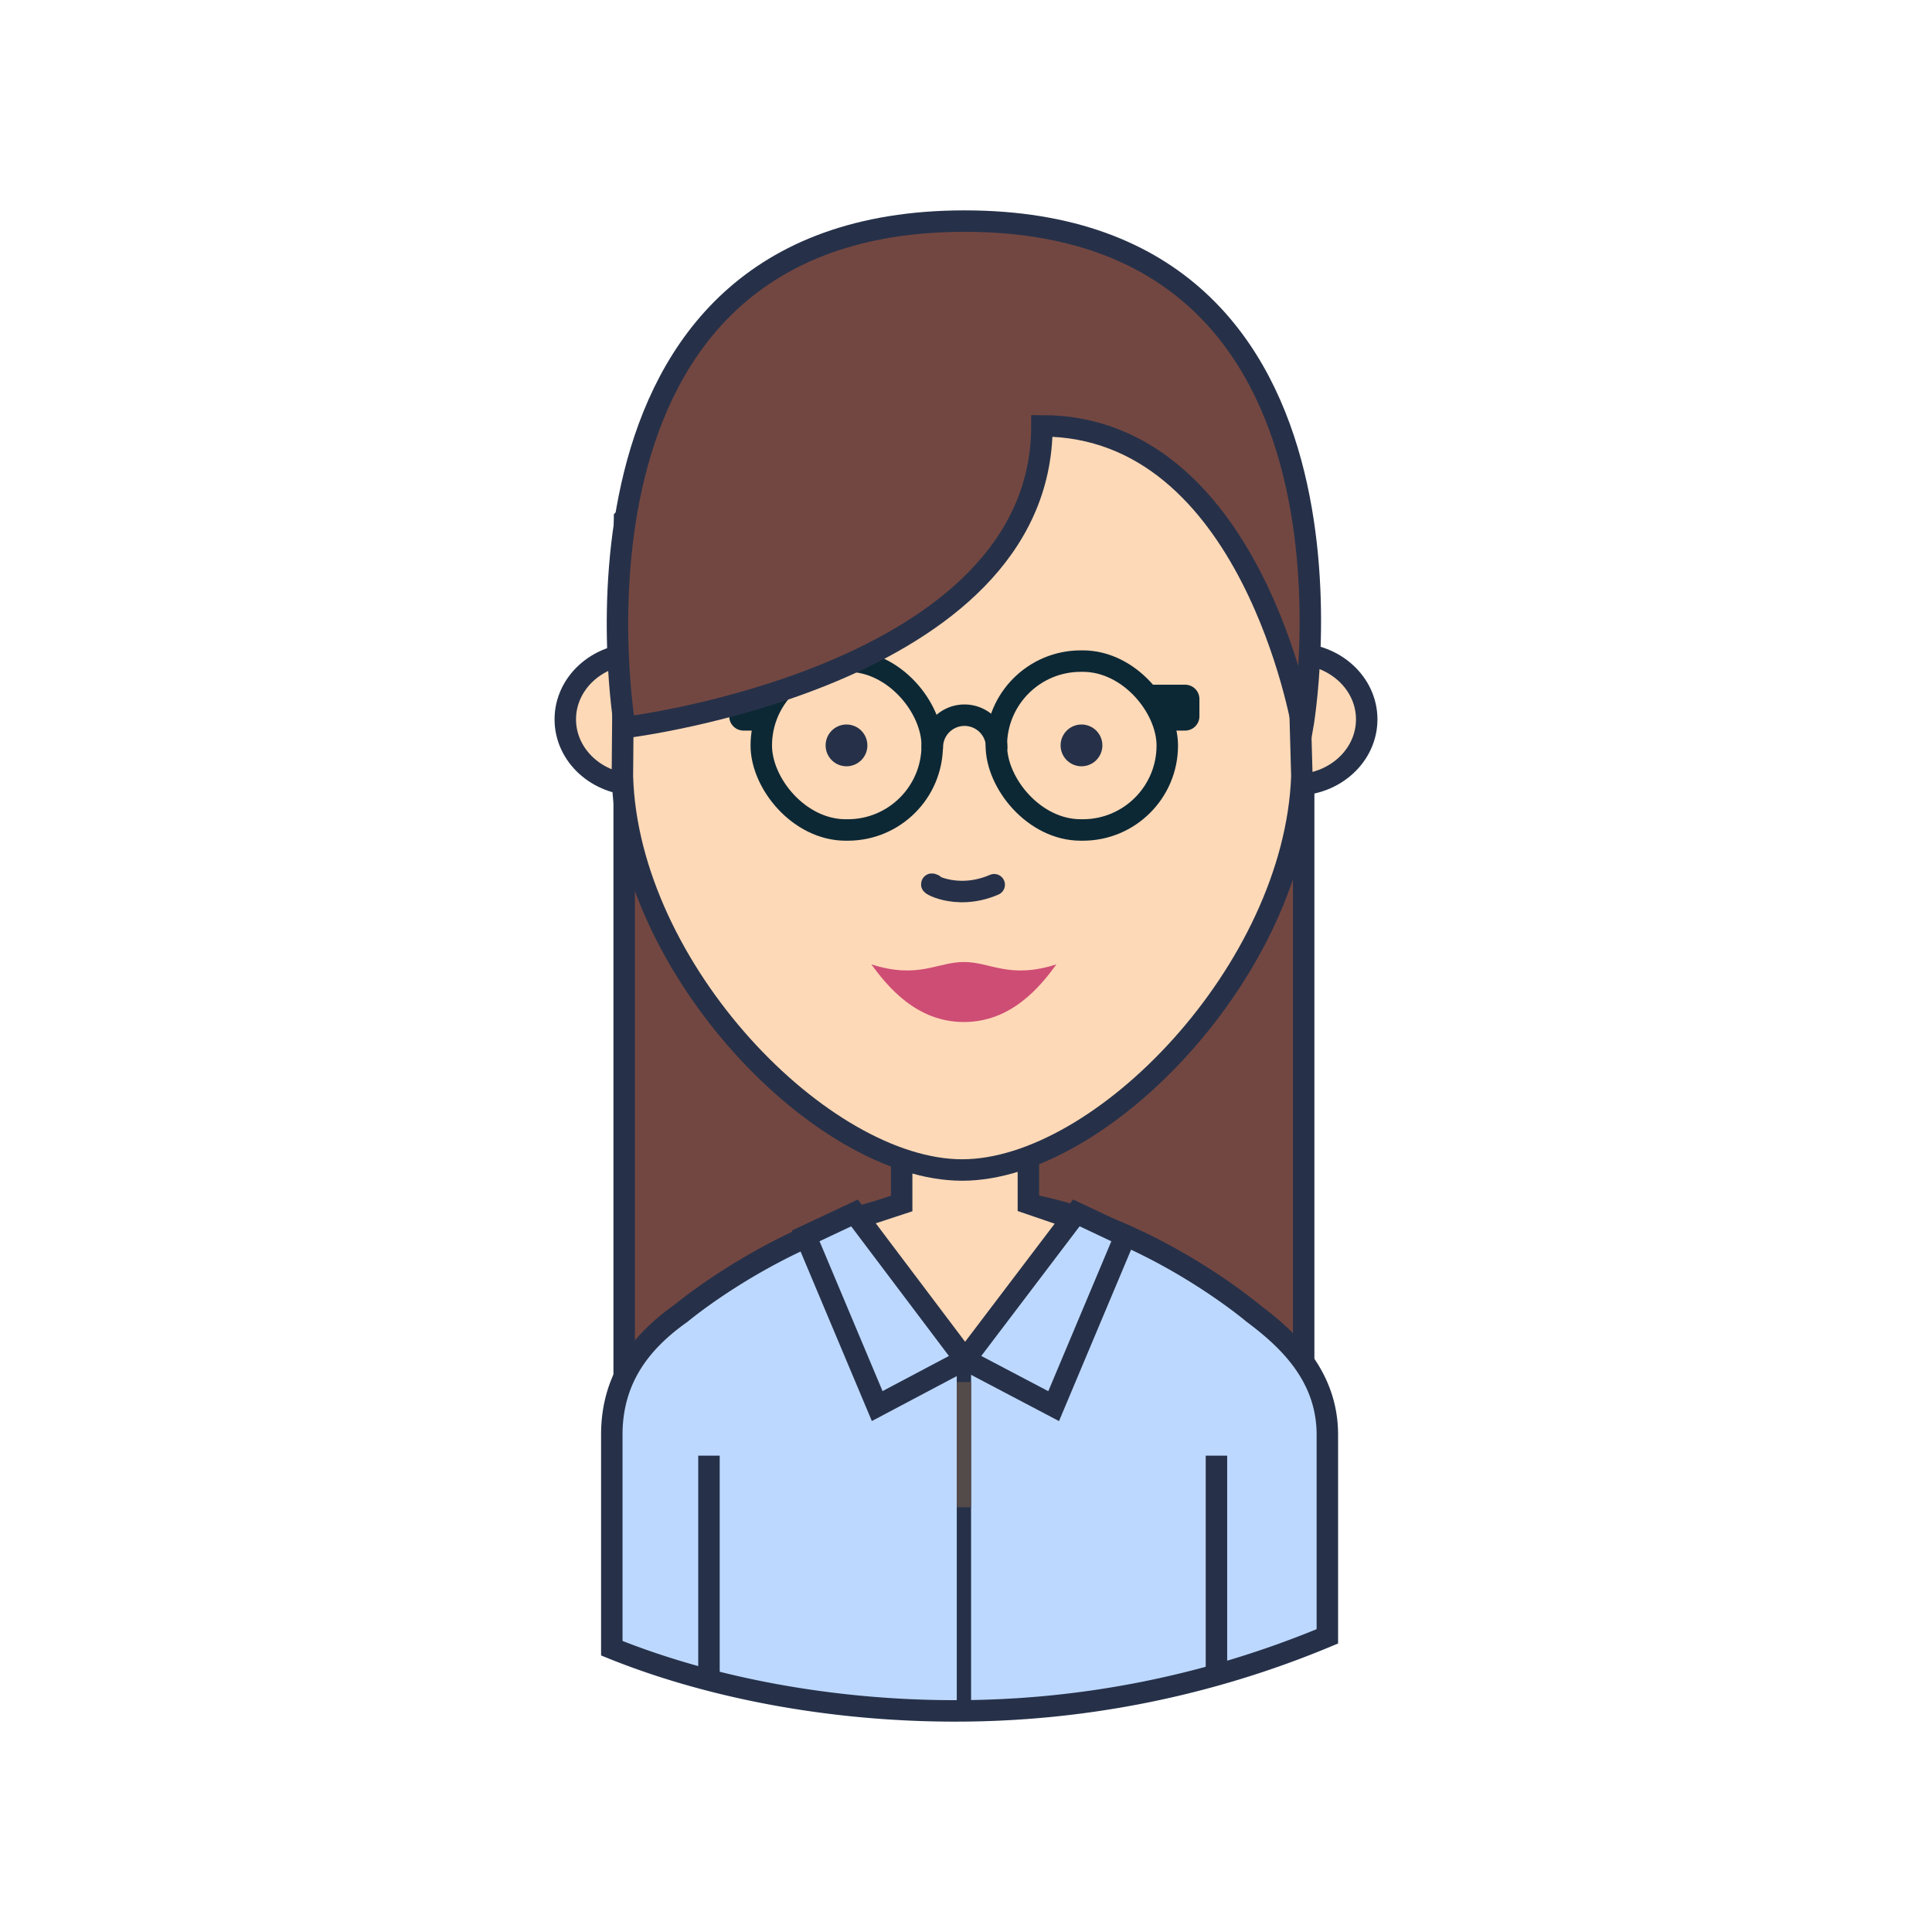 <svg xmlns="http://www.w3.org/2000/svg" viewBox="0 0 270 270"><defs><style>.a,.h,.j,.l,.p{fill:none;}.b{fill:#285e9e;}.c{fill:#f5b006;}.d{fill:#1d1d1b;}.e{fill:#383189;}.f{fill:#734741;}.f,.g,.h,.i,.j,.p{stroke:#263149;}.f,.g,.h,.i,.j,.k,.l,.p{stroke-miterlimit:10;}.f,.g,.i,.j,.l,.p{stroke-width:3px;}.g{fill:#bdd8ff;}.h,.k{stroke-width:2px;}.i{fill:#fed9b7;}.j,.l{stroke-linecap:round;}.k{stroke:#534a4a;fill:url(#a);}.l{stroke:#0d2835;}.m{fill:#0d2835;}.n{fill:#263149;}.o{fill:#ce4d75;}</style><pattern id="a" width="62.5" height="59.57" patternTransform="translate(1148.52 29.14)" patternUnits="userSpaceOnUse" viewBox="0 0 62.5 59.57"><path d="M0 0h62.5v59.57H0z" class="a"/><path d="M0 0h62.5v59.57H0z" class="b"/><path d="M14.52 16.67l-2.68 1.41-9 4.19-.58-.1-.46-1.06.58-.93 13.55-6.44 3.51-1.85 7.7-3.41c.92-.54 2-1.46 3.07-.93l-.13 1.76z" class="c"/><path d="M30 18.58a11.75 11.75 0 0 1-2.83-1.41l-.1.24a47.64 47.64 0 0 1 2.24 5.36c-2.1-.88-3.71-3.27-6.1-3.61l-.34.44 5.95 8.53c.19.68 1.07 1.37.59 2l-.7-.13L20 23a21.84 21.84 0 0 1-2.24-1.41v.83L22 30l-.15.58h-.65l-7.85-7-.35.26c.34 2.29 1.56 4.63 1.75 7l-.58.1-5.59-4.76-.73.1c0 1.37.54 2.92.58 4.19-1.51 0-2.54-2-3.95-2.68l-.24.73L4 40.81v12.72c0 .39-.49.88 0 1.17l22.72.15.44-.59.38-9.26.1-8.19a1.09 1.09 0 0 0-.49-1.07l-15.79-.34h-.44l-.24 1.07-.1 11.36a2.29 2.29 0 0 0-.15 1.17l.34.2c3.66 0 6.68-.1 10.09.15l.34-.35-.1-6.92c-1.22-.44-2.87-.15-4.09-.24-.88 1.37.78 3.56-1 4.34l-1.27-.1c-1.27-1.71-.49-4.24-.68-6.34.24-.78 1.17-.49 1.75-.68l7.6.1.59.91-.21 10.44a5.2 5.2 0 0 1-.93 1.17l-14-.24a1.59 1.59 0 0 1-1.07-.93v-5.76l.58-11 .63-.7 19.56.15a1.6 1.6 0 0 1 1.32 1L29.64 55a3.17 3.17 0 0 1-.83 2.24H2.48a1.76 1.76 0 0 1-1.07-1.51l.15-18.24L2 27l.58-1 16.28-8c3.07-2.34 6.87-2.83 9.95-5.17a1.49 1.49 0 0 1 .93-.1l.49.59z" class="d"/><path d="M28.22 4.54L24 6.39l-13.42 6.34-7.41 3.6a2.85 2.85 0 0 1-.93.1 11.2 11.2 0 0 1-.44-4.29c1-.34 1.61 1.36 2.54 1.17a50.66 50.66 0 0 1-2.78-6.24l.34-.2c1.8.93 3.36 2.78 5.17 3.37l-.49-1L1.9 1.37a.67.67 0 0 1 .24-.74C3.8 1.51 5.21 3 6.82 4l5.95 4.68a1.23 1.23 0 0 0 .73-.49L10 1.12a.5.5 0 0 1 .2-.49l1.06.37 5.36 4.68c.44 0 .73 1 1.17.34-.29-1.63-.79-3.19-.93-4.9.54-.93 1 .34 1.51.34L22 4.73c1.74-.88 1.2-4.73 3.88-3.51 1.32 1 3.95.34 4.09 2.34z" class="e"/><path d="M45.73 42.85L43 41.44l-9-4.19-.58.1-.42 1.07.59.93 13.55 6.44 3.51 1.85L58.36 51c.93.54 2 1.46 3.07.93l-.15-1.76z" class="c"/><path d="M61.18 41a11.76 11.76 0 0 0-2.83 1.41l-.1-.24a47.63 47.63 0 0 0 2.24-5.36c-2.1.88-3.7 3.27-6.09 3.61l-.34-.44L60 31.4c.2-.68 1.07-1.37.59-2l-.68.1-8.68 7A21.47 21.47 0 0 0 49 37.93v-.83l4.24-7.61-.15-.59h-.68l-7.85 7-.34-.24c.34-2.29 1.56-4.63 1.75-7l-.59-.1-5.61 4.78-.73-.1c0-1.37.54-2.92.59-4.19-1.51 0-2.54 2-3.95 2.68l-.24-.73-.24-12.28V6c0-.39-.49-.88 0-1.17l22.72-.14.44.58.39 9.26.1 8.19a1.1 1.1 0 0 1-.49 1.07l-15.79.34h-.45l-.24-1.07-.1-11.36a2.31 2.31 0 0 1-.15-1.17l.34-.2c3.66 0 6.68.1 10.09-.15l.34.34-.1 6.92c-1.22.44-2.88.15-4.09.24-.88-1.37.78-3.56-1-4.34l-1.27.1c-1.27 1.71-.49 4.24-.68 6.34.25.78 1.17.49 1.75.68l7.6-.1.59-.93L55 9a5.11 5.11 0 0 0-.93-1.17L40 8.09A1.58 1.58 0 0 0 39 9v5.75l.58 11 .68.73 19.55-.15a1.6 1.6 0 0 0 1.32-1l-.29-20.84A3.18 3.18 0 0 0 60 2.24H33.69a1.76 1.76 0 0 0-1.07 1.51L32.76 22l.44 10.57.59.93 16.28 8c3.07 2.34 6.87 2.83 9.95 5.17a1.49 1.49 0 0 0 .93.1l.49-.59z" class="d"/><path d="M59.43 55l-4.19-1.85-13.46-6.35-7.41-3.61a2.81 2.81 0 0 0-.93-.1 11.21 11.21 0 0 0-.44 4.3c1 .34 1.61-1.37 2.54-1.17a50.59 50.59 0 0 0-2.78 6.24l.34.2c1.8-.93 3.36-2.78 5.17-3.36l-.49 1-4.68 7.86a.67.67 0 0 0 .24.73C35 58 36.42 56.55 38 55.58l6-4.68a1.22 1.22 0 0 1 .73.49l-3.51 7a.5.5 0 0 0 .2.49l1.07-.39 5.36-4.68c.44 0 .73-1 1.17-.34-.29 1.66-.78 3.22-.93 4.92.54.93 1-.34 1.51-.34l3.66-3.27c1.71.88 1.17 4.73 3.85 3.51C58.4 57.33 61 58 61.18 56z" class="e"/></pattern></defs><path d="M87.23 87.51h94.96V193.4H87.23z" class="f"/><path d="M175.1 183.51s-18.85-16-39.68-16c-21.17 0-40.22 16-40.22 16-5.67 4-9.7 9.19-9.7 17v29.83c14 5.66 31 8.76 47.92 8.76a134.48 134.48 0 0 0 52.08-10.42v-28.17c0-8.3-5.62-13.43-10.4-17z" class="g"/><path d="M134.71 185.68v53.42" class="h"/><path d="M133.6 155.51h2.53c4.19 0 7.59 2.69 7.59 6v6.66l7.09 2.43-15.94 19.4-16.67-19.24 7.81-2.57v-6.68c-.01-3.31 3.4-6 7.59-6zM89 109.69c-5.52 0-10-4.1-10-9.16s4.47-9.16 10-9.16M181 91.37c5.52 0 10 4.1 10 9.16s-4.47 9.16-10 9.16" class="i"/><path d="M134.17 52.51c-26 0-46.89 20-46.89 20l-.3 36c.8 27 28 55 47.48 55s46.48-28 47.48-55l-1-36s-21.26-20-46.77-20z" class="i"/><path d="M130.46 123.64c-1.33-.58 2.91 2.41 8.48 0" class="j"/><path d="M119.42 169.51L134.87 190l-12.28 6.5-10-23.78zM157.25 172.73l-10 23.78-12.38-6.51 15.55-20.5z" class="g"/><path d="M134.71 210.65v-17.51" class="k"/><path d="M130.29 104.45a4.5 4.5 0 1 1 9 0" class="l"/><rect width="23.89" height="23.6" x="139.24" y="92.39" class="l" rx="11.8" ry="11.8"/><path d="M165.61 102.1h-2.41a2 2 0 0 1-2-2v-2.41c0-1.1-1.1-2 0-2h4.42a2 2 0 0 1 2 2v2.42a2 2 0 0 1-2.01 1.99z" class="m"/><rect width="23.89" height="23.6" x="106.4" y="92.39" class="l" rx="11.8" ry="11.8" transform="rotate(-180 118.34 104.19)"/><path d="M103.91 102.1h2.42a2 2 0 0 0 2-2v-2.41c0-1.1 1.1-2 0-2h-4.42a2 2 0 0 0-2 2v2.42a2 2 0 0 0 2 1.99z" class="m"/><path d="M134.81 30.9c59.73 0 47.22 70.77 47.22 70.77s-7.09-42.16-36.42-42.16c0 35.14-58.28 42.16-58.28 42.16S75.08 30.9 134.81 30.9z" class="f"/><circle cx="151.14" cy="104.17" r="2.92" class="n"/><circle cx="118.3" cy="104.17" r="2.92" class="n"/><path d="M147.64 134.77c-2.23 3.07-6.27 8.06-12.93 8.06s-10.7-5-12.94-8.06c6.57 2.1 9.2-.33 12.94-.33s6.36 2.43 12.93.33z" class="o"/><path d="M170 233.93v-30.5M99.08 234.93v-31.5" class="p"/></svg>